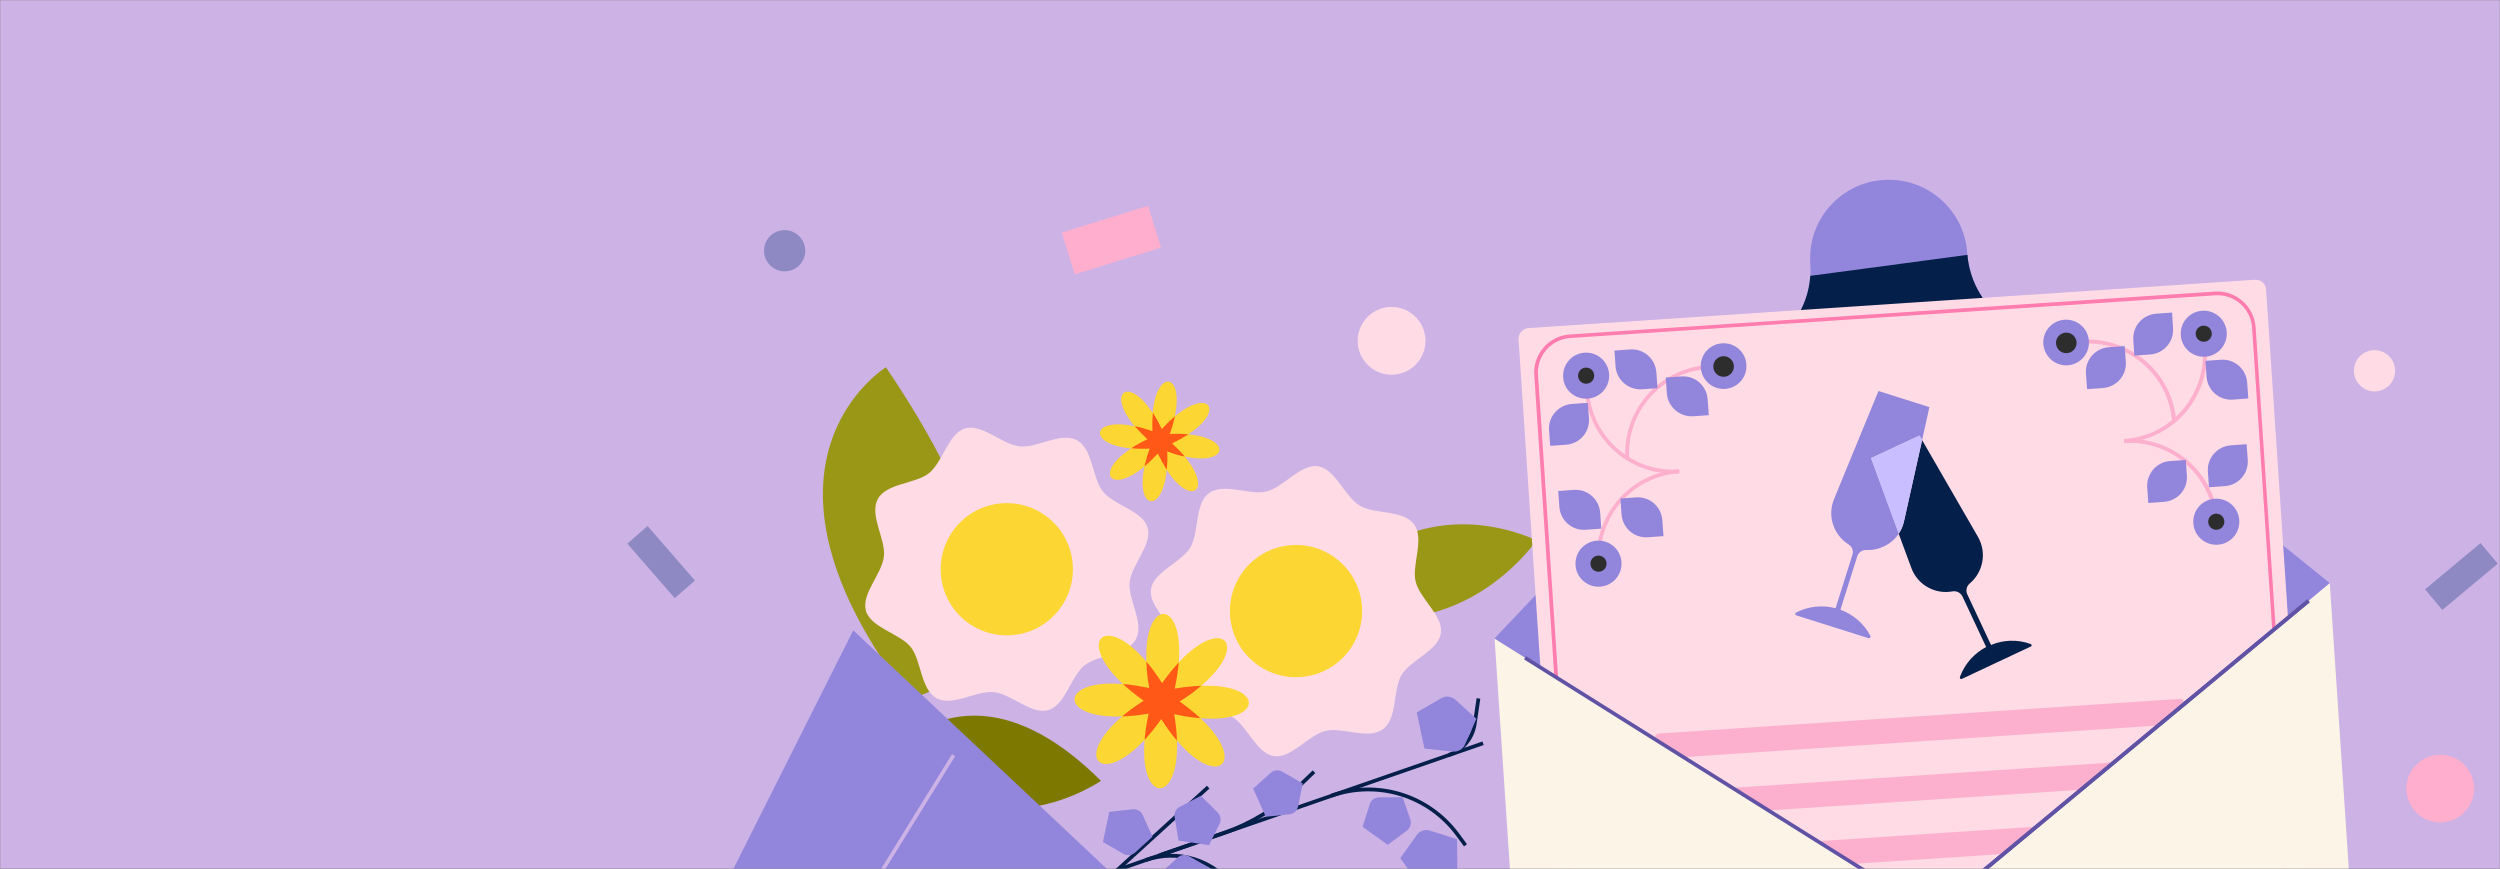 <svg width="1335" height="464" viewBox="0 0 1335 464" fill="none" xmlns="http://www.w3.org/2000/svg">
<rect x="0" y="0" width="1335" height="464" fill="#808080" stroke="none"/>
<g clip-path="url(#clip0_1528_82131)">
<mask id="mask0_1528_82131" style="mask-type:luminance" maskUnits="userSpaceOnUse" x="0" y="0" width="1335" height="464">
<path d="M1335 0H0V464H1335V0Z" fill="white"/>
</mask>
<g mask="url(#mask0_1528_82131)">
<path d="M1335 -0.6H0V464.6H1335V-0.6Z" fill="#CCB2E5"/>
<path d="M743.1 200.101C753.1 200.101 761.2 192.001 761.2 182.001C761.2 172.001 753.1 163.901 743.1 163.901C733.1 163.901 725 172.001 725 182.001C725 192.001 733.1 200.101 743.1 200.101Z" fill="#FFDCE5"/>
<path d="M419 144.901C425.1 144.901 430 140.001 430 133.901C430 127.801 425.1 122.901 419 122.901C412.9 122.901 408 127.801 408 133.901C408 140.001 413 144.901 419 144.901Z" fill="#8E88C3"/>
<path d="M1268 209C1274.1 209 1279 204.1 1279 198C1279 191.9 1274.1 187 1268 187C1261.9 187 1257 191.9 1257 198C1257 204.1 1262 209 1268 209Z" fill="#FFDCE5"/>
<path d="M371.1 310.001L345.8 280.901L335 290.301L360.3 319.401L371.1 310.001Z" fill="#8E88C3"/>
<path d="M1324.6 290L1295 314.7L1304.2 325.7L1333.8 301L1324.6 290Z" fill="#8E88C3"/>
<path d="M613.1 109.901L567 124.201L573.9 146.501L620 132.201L613.1 109.901Z" fill="#FFAECD"/>
<path d="M485.939 372.876C485.939 372.876 581.973 356.949 473.092 196.112C473.092 196.112 389.39 247.513 485.939 372.876Z" fill="#9B9716"/>
<path d="M701.97 321.861C701.97 321.861 747.583 257.314 820.581 288.474C820.482 288.487 777.333 352.602 701.97 321.861Z" fill="#9B9716"/>
<path d="M738.487 389.401C730.589 395.204 716.718 388.088 707.832 390.29C698.55 392.546 689.548 405.157 680.282 403.778C671.016 402.399 666.119 387.72 657.986 382.759C650.078 377.969 634.796 380.627 629.006 372.829C623.203 364.931 630.32 351.06 628.117 342.174C625.861 332.892 613.251 323.89 614.629 314.624C616.008 305.358 630.687 300.461 635.648 292.328C640.438 284.42 637.78 269.138 645.578 263.348C653.476 257.545 667.347 264.662 676.233 262.459C685.515 260.203 694.517 247.593 703.783 248.971C713.049 250.35 717.946 265.029 726.079 269.99C733.987 274.78 749.269 272.122 755.059 279.921C760.862 287.818 753.745 301.689 755.948 310.575C758.204 319.857 770.814 328.859 769.436 338.125C768.057 347.391 753.378 352.288 748.417 360.421C743.713 368.217 746.384 383.598 738.487 389.401Z" fill="#FFDCE5"/>
<path d="M696.775 361.304C716.101 358.708 729.657 340.945 727.061 321.619C724.465 302.292 706.702 288.736 687.376 291.332C668.05 293.928 654.494 311.691 657.09 331.018C659.686 350.344 677.349 363.913 696.775 361.304Z" fill="#FCD632"/>
<path d="M606.527 341.442C601.831 350.044 586.321 349.504 579.13 355.313C571.669 361.36 568.868 376.568 559.837 379.193C550.807 381.819 540.223 370.628 530.699 369.587C521.486 368.605 508.755 377.479 500.166 372.881C491.564 368.184 492.104 352.675 486.295 345.484C480.486 338.293 465.04 335.222 462.414 326.191C459.789 317.16 470.979 306.577 472.021 297.053C473.016 287.939 464.129 275.108 468.727 266.52C473.324 257.931 488.933 258.458 496.124 252.649C503.585 246.602 506.386 231.394 515.416 228.768C524.447 226.143 535.031 237.333 544.555 238.375C553.767 239.357 566.499 230.483 575.088 235.08C583.69 239.777 583.15 255.287 588.959 262.478C595.006 269.939 610.214 272.739 612.84 281.77C615.465 290.801 604.275 301.385 603.233 310.908C602.238 320.022 611.224 332.84 606.527 341.442Z" fill="#FFDCE5"/>
<path d="M542.326 338.966C561.653 336.37 575.209 318.608 572.613 299.281C570.017 279.955 552.254 266.399 532.928 268.995C513.601 271.591 500.045 289.354 502.641 308.68C505.237 328.006 523 341.562 542.326 338.966Z" fill="#FCD632"/>
<path d="M632.66 243.794C655.926 248.741 658.099 234.121 634.499 231.944C654.351 218.986 645.597 207.146 627.353 222.309C632.3 199.044 617.68 196.871 615.503 220.471C602.544 200.619 590.705 209.373 605.868 227.617C582.603 222.67 580.429 237.289 604.029 239.467C584.178 252.425 592.833 264.278 611.176 249.101C606.229 272.367 620.848 274.54 623.026 250.94C635.885 270.805 647.837 262.137 632.66 243.794Z" fill="#FCD632"/>
<path d="M632.66 243.794C630.841 241.516 628.513 239.205 625.86 236.737C629.183 235.18 631.996 233.592 634.499 231.944C631.631 231.623 628.294 231.567 624.686 231.749C625.931 228.252 626.82 225.105 627.452 222.296C625.174 224.116 622.863 226.444 620.394 229.096C618.838 225.774 617.236 222.861 615.602 220.457C615.38 223.312 615.224 226.663 615.406 230.271C611.909 229.025 608.763 228.136 605.954 227.504C607.773 229.783 610.102 232.093 612.754 234.562C609.432 236.118 606.519 237.72 604.115 239.355C606.983 239.676 610.321 239.732 613.929 239.55C612.683 243.047 611.794 246.193 611.162 249.002C613.44 247.183 615.751 244.855 618.319 242.189C619.875 245.512 621.477 248.424 623.112 250.828C623.334 247.973 623.489 244.622 623.307 241.015C626.619 242.386 629.765 243.275 632.66 243.794Z" fill="#FF5817"/>
<path d="M641.037 383.522C675.21 386.297 675.672 364.946 641.436 366.215C667.517 344.045 652.838 328.663 629.463 353.697C632.238 319.524 610.887 319.062 612.156 353.298C589.986 327.217 574.604 341.896 599.638 365.271C565.465 362.496 565.003 383.847 599.239 382.578C573.158 404.747 587.837 420.13 611.212 395.096C608.437 429.269 629.788 429.731 628.519 395.495C650.688 421.576 666.071 406.897 641.037 383.522Z" fill="#FCD632"/>
<path d="M641.036 383.522C637.934 380.71 634.297 377.667 629.952 374.618C634.417 371.799 638.273 368.96 641.436 366.215C637.22 366.377 632.535 366.805 627.309 367.709C628.427 362.514 629.117 357.881 629.463 353.697C626.651 356.799 623.608 360.437 620.559 364.781C617.74 360.317 614.901 356.46 612.156 353.298C612.318 357.514 612.746 362.198 613.65 367.425C608.455 366.306 603.822 365.617 599.638 365.271C602.74 368.083 606.378 371.126 610.722 374.174C606.258 376.994 602.401 379.833 599.239 382.578C603.455 382.415 608.139 381.988 613.366 381.084C612.247 386.279 611.558 390.912 611.212 395.096C614.024 391.994 617.067 388.356 620.115 384.012C622.935 388.476 625.773 392.332 628.519 395.495C628.356 391.279 627.929 386.594 627.025 381.368C632.121 382.5 636.853 383.176 641.036 383.522Z" fill="#FF5817"/>
<path d="M791.62 395.952L563.323 475.03L563.977 476.92L792.274 397.842L791.62 395.952Z" fill="#041F49"/>
<path d="M781.805 451.992L777.735 446.485C762.424 425.637 735.692 417.423 711.296 425.846L710.634 423.917C735.895 415.176 763.486 423.78 779.287 445.267L783.356 450.774L781.805 451.992Z" fill="#041F49"/>
<path d="M619.711 457.621L619.048 455.692L653.657 443.677C667.728 438.761 680.877 430.739 691.599 420.419L700.98 411.39L702.382 412.816L693.001 421.845C682.008 432.403 668.688 440.65 654.32 445.606L619.711 457.621Z" fill="#041F49"/>
<path d="M662.555 480.622L658.22 474.646C647.594 460.132 628.959 454.361 611.995 460.272L611.333 458.343C629.162 452.114 648.642 458.175 659.772 473.429L664.106 479.405L662.555 480.622Z" fill="#041F49"/>
<path d="M774.059 404.096L773.397 402.167C780.432 399.709 785.475 393.684 786.512 386.381L788.521 372.792L790.484 373.134L788.475 386.722C787.333 394.746 781.775 401.445 774.059 404.096Z" fill="#041F49"/>
<path d="M644.501 419.59L596.017 463.784L597.364 465.263L645.849 421.069L644.501 419.59Z" fill="#041F49"/>
<path d="M778.061 448.157L763.617 443.538C760.98 442.682 758.186 443.663 756.569 445.898L747.739 458.284L759.471 474.264L773.865 469.505C776.475 468.65 778.263 466.19 778.201 463.474L778.061 448.157Z" fill="#9285DC"/>
<path d="M788.386 383.808L777.129 373.616C775.065 371.775 772.098 371.467 769.753 372.791L756.551 380.416L760.66 399.741L775.808 401.339C778.563 401.574 781.192 400.111 782.273 397.645L788.386 383.808Z" fill="#9285DC"/>
<path d="M749.016 425.723L736.414 425.801C734.095 425.81 732.074 427.292 731.461 429.493L727.627 441.511L741.025 451.113L751.214 443.589C753.05 442.233 753.834 439.807 753.144 437.68L749.016 425.723Z" fill="#9285DC"/>
<path d="M646.037 463.569L635.101 457.269C633.131 456.121 630.64 456.354 628.93 457.896L619.581 466.416L626.343 481.45L638.884 480.169C641.177 479.962 643.058 478.196 643.472 476.021L646.037 463.569Z" fill="#9285DC"/>
<path d="M695.661 418.36L684.725 412.06C682.754 410.912 680.263 411.146 678.553 412.687L669.191 421.108L675.953 436.142L688.593 434.848C690.886 434.641 692.668 432.888 693.182 430.7L695.661 418.36Z" fill="#9285DC"/>
<path d="M615.432 446.794L610.253 435.281C609.365 433.18 607.184 431.96 604.891 432.167L592.363 433.547L588.975 449.641L599.911 455.942C601.882 457.09 604.373 456.856 606.083 455.315L615.432 446.794Z" fill="#9285DC"/>
<path d="M641.255 424.962L630.034 430.808C628.059 431.88 626.838 434.062 627.244 436.328L629.331 448.862L645.603 451.318L651.242 439.966C652.277 437.91 651.845 435.445 650.218 433.848L641.255 424.962Z" fill="#9285DC"/>
<path d="M480.109 398.58C480.109 398.58 522.197 351.357 587.919 416.992C587.906 416.893 525.64 460.369 480.109 398.58Z" fill="#7D7900"/>
<path d="M455.638 336.586L648.621 518.11L324.559 739.119L268.941 708.148L455.638 336.586Z" fill="#9285DC"/>
<path d="M508.353 402.742L298.503 741.968L300.204 743.02L510.053 403.794L508.353 402.742Z" fill="#CCB2E5"/>
<path d="M1244.1 311.401L1168.3 374.301L1152.6 387.301L1128.8 407.101L1111.2 421.701L1087.4 441.401L1069.8 456.001L1059.8 464.301C1057.2 463.001 1054 462.301 1051.6 460.801C1048.3 458.701 1045.7 454.301 1041.8 453.301C1038 452.301 1033.7 455.001 1029.6 455.201C1025.5 455.501 1020.9 453.401 1017.3 454.901C1013.5 456.401 1011.6 461.101 1008.6 463.601C1006.4 465.401 1003.3 466.501 1001 468.101L990 461.201L970.6 449.101L944.4 432.701L925 420.601L898.8 404.201L881.5 393.301L798 341.001L926.7 205.201L953.7 176.901C958.3 172.001 961.7 166.401 964 160.201C965.5 156.101 966.4 151.701 966.7 147.301C966.9 145.201 966.9 143.001 966.7 140.801C965.9 129.201 969.9 118.401 977 110.301C984.1 102.201 994.3 96.801 1005.8 96.101C1017.4 95.301 1028.2 99.301 1036.3 106.401C1044.4 113.501 1049.8 123.701 1050.5 135.201C1050.5 135.501 1050.5 135.801 1050.6 136.001C1051.7 149.001 1058 161.001 1068.2 169.201L1099.3 194.301L1244.1 311.401Z" fill="#9285DC"/>
<path d="M1104.4 232.401L933.5 255.201L926.8 205.201L953.7 176.901C958.3 172.101 961.7 166.401 964 160.201C965.5 156.101 966.4 151.701 966.7 147.301L1050.6 136.101C1051.7 149.101 1058 161.101 1068.2 169.301L1099.3 194.401L1104.4 232.401Z" fill="#041F49"/>
<path d="M1204.1 149.401L816.2 175.201C813.1 175.401 810.7 178.101 810.9 181.201L832 497.501C832.2 500.601 834.9 503.001 838 502.801L1225.9 477.001C1229 476.801 1231.4 474.101 1231.2 471.001L1210.1 154.701C1210 151.501 1207.2 149.201 1204.1 149.401Z" fill="#FFDCE5"/>
<path d="M858.1 496.901C847.4 496.901 838.4 488.601 837.7 477.801L828.3 335.501L819.3 200.301C818.9 194.901 820.7 189.601 824.3 185.501C827.9 181.401 832.9 178.901 838.3 178.601L1182.7 155.701C1193.9 154.901 1203.7 163.501 1204.5 174.701L1223 452.201C1223.7 463.401 1215.2 473.201 1204 474.001L1203.9 472.001C1214 471.301 1221.8 462.501 1221.1 452.401L1202.6 174.901C1201.9 164.801 1193.1 157.001 1183 157.701L838.5 180.501C828.4 181.201 820.6 190.001 821.3 200.101L830.9 344.701L839.8 477.701C840.1 482.601 842.3 487.101 846.1 490.401C849.8 493.601 854.5 495.301 859.5 494.901L859.6 496.901C859 496.901 858.6 496.901 858.1 496.901Z" fill="#FF7CAE"/>
<path d="M1244.1 311.401L1265.6 634.101L819.6 663.801L798.1 341.101L1017.7 478.701L1031.9 487.601L1232.8 320.901L1232.9 320.801L1244.1 311.401Z" fill="#FCF4E6"/>
<path d="M1165.5 376.701L1152.7 387.401L898.9 404.301L884.8 395.401C883.2 394.401 883.7 391.901 885.6 391.701C885.6 391.701 885.6 391.701 885.7 391.701L1164.2 373.201C1166 373.001 1166.9 375.501 1165.5 376.701Z" fill="#FDB0CE"/>
<path d="M1128.8 407.101L1111.2 421.701L944.4 432.801L925 420.701L1128.8 407.101Z" fill="#FDB0CE"/>
<path d="M1087.4 441.401L1069.8 456.001L990 461.301L970.6 449.201L1087.4 441.401Z" fill="#FDB0CE"/>
<path d="M1232.12 320.052L919.549 579.451L920.826 580.99L1233.4 321.591L1232.12 320.052Z" fill="#6053A5"/>
<path d="M893.6 252.901C882.1 252.901 871.2 248.801 862.5 241.201C853 232.901 847.3 221.301 846.4 208.701L848.5 208.601C849.3 220.701 854.8 231.701 863.8 239.601C872.9 247.601 884.5 251.501 896.6 250.701L896.7 252.801C895.8 252.801 894.7 252.901 893.6 252.901Z" fill="#FDB0CE"/>
<path d="M852.6 301.101C851.8 288.501 855.9 276.301 864.2 266.701C872.5 257.201 884.1 251.501 896.7 250.601L896.8 252.701C884.7 253.501 873.7 259.001 865.8 268.001C857.9 277.001 853.9 288.901 854.7 300.901L852.6 301.101Z" fill="#FDB0CE"/>
<path d="M867.9 245.401C867.1 232.801 871.2 220.601 879.5 211.001C887.8 201.501 899.4 195.801 912 194.901L912.1 197.001C900 197.801 889 203.301 881.1 212.301C873.1 221.401 869.2 233.001 870 245.101L867.9 245.401Z" fill="#FDB0CE"/>
<path d="M920.4 207.701C927.1 207.701 932.6 202.301 932.6 195.501C932.6 188.701 927.2 183.301 920.4 183.301C913.6 183.301 908.2 188.701 908.2 195.501C908.2 202.301 913.7 207.701 920.4 207.701Z" fill="#9285DC"/>
<path d="M847 212.901C853.8 212.901 859.3 207.401 859.3 200.601C859.3 193.801 853.8 188.301 847 188.301C840.2 188.301 834.7 193.801 834.7 200.601C834.6 207.401 840.1 212.901 847 212.901Z" fill="#9285DC"/>
<path d="M847 204.901C849.4 204.901 851.3 203.001 851.3 200.601C851.3 198.201 849.4 196.301 847 196.301C844.6 196.301 842.7 198.201 842.7 200.601C842.6 203.001 844.6 204.901 847 204.901Z" fill="#2D2D2D"/>
<path d="M853.6 313.301C860.4 313.301 865.9 307.801 865.9 301.001C865.9 294.201 860.4 288.701 853.6 288.701C846.8 288.701 841.3 294.201 841.3 301.001C841.3 307.801 846.8 313.301 853.6 313.301Z" fill="#9285DC"/>
<path d="M853.6 305.301C856 305.301 857.9 303.401 857.9 301.001C857.9 298.601 856 296.701 853.6 296.701C851.2 296.701 849.3 298.601 849.3 301.001C849.3 303.401 851.2 305.301 853.6 305.301Z" fill="#2D2D2D"/>
<path d="M920.4 201.201C923.4 201.201 925.9 198.701 925.9 195.701C925.9 192.701 923.4 190.201 920.4 190.201C917.4 190.201 914.9 192.701 914.9 195.701C914.9 198.801 917.4 201.201 920.4 201.201Z" fill="#2D2D2D"/>
<path d="M890.1 210.001L889.5 201.601L897.9 201.001C905.2 200.501 911.4 206.001 911.9 213.301L912.5 221.701L904.1 222.301C896.9 222.701 890.6 217.201 890.1 210.001Z" fill="#9285DC"/>
<path d="M827.8 238.101L827.2 229.701C826.7 222.401 832.2 216.201 839.5 215.701L847.9 215.101L848.5 223.501C849 230.801 843.5 237.001 836.2 237.501L827.8 238.101Z" fill="#9285DC"/>
<path d="M888.3 286.301L879.9 286.901C872.6 287.401 866.4 281.901 865.9 274.601L865.3 266.201L873.7 265.601C881 265.101 887.2 270.601 887.7 277.901L888.3 286.301Z" fill="#9285DC"/>
<path d="M855.1 282.301L846.7 282.901C839.4 283.401 833.2 277.901 832.7 270.601L832.1 262.201L840.5 261.601C847.8 261.101 854 266.601 854.5 273.901L855.1 282.301Z" fill="#9285DC"/>
<path d="M862.7 195.601L862.1 187.201L870.5 186.601C877.8 186.101 884 191.601 884.5 198.901L885.1 207.301L876.7 207.901C869.5 208.301 863.2 202.801 862.7 195.601Z" fill="#9285DC"/>
<path d="M1134.3 236.501L1134.2 234.401C1146.3 233.601 1157.3 228.201 1165.2 219.101C1173.1 210.001 1177.1 198.401 1176.3 186.301L1178.4 186.201C1179.2 198.801 1175.1 211.001 1166.8 220.601C1158.5 230.001 1146.9 235.701 1134.3 236.501Z" fill="#FDB0CE"/>
<path d="M1182.4 278.701C1181.6 266.601 1176.2 255.601 1167.1 247.701C1158 239.701 1146.3 235.801 1134.3 236.601L1134.2 234.501C1146.8 233.701 1159 237.801 1168.6 246.101C1178.1 254.401 1183.8 266.001 1184.7 278.601L1182.4 278.701Z" fill="#FDB0CE"/>
<path d="M1159.9 225.601C1159.1 213.501 1153.7 202.501 1144.6 194.601C1135.5 186.601 1123.9 182.701 1111.8 183.501L1111.7 181.401C1124.3 180.601 1136.5 184.701 1146.1 193.001C1155.6 201.301 1161.3 212.901 1162.2 225.501L1159.9 225.601Z" fill="#FDB0CE"/>
<path d="M1103.3 195.101C1110 195.101 1115.5 189.701 1115.5 182.901C1115.5 176.201 1110.1 170.701 1103.3 170.701C1096.6 170.701 1091.1 176.101 1091.1 182.901C1091.2 189.601 1096.6 195.101 1103.3 195.101Z" fill="#9285DC"/>
<path d="M1176.8 190.501C1183.6 190.501 1189.1 185.001 1189.1 178.201C1189.1 171.401 1183.6 165.901 1176.8 165.901C1170 165.901 1164.5 171.401 1164.5 178.201C1164.5 185.001 1170 190.501 1176.8 190.501Z" fill="#9285DC"/>
<path d="M1176.8 182.501C1179.2 182.501 1181.1 180.601 1181.1 178.201C1181.1 175.801 1179.2 173.901 1176.8 173.901C1174.4 173.901 1172.5 175.801 1172.5 178.201C1172.5 180.601 1174.4 182.501 1176.8 182.501Z" fill="#2D2D2D"/>
<path d="M1183.5 290.901C1190.3 290.901 1195.8 285.401 1195.8 278.601C1195.8 271.801 1190.3 266.301 1183.5 266.301C1176.7 266.301 1171.2 271.801 1171.2 278.601C1171.2 285.401 1176.7 290.901 1183.5 290.901Z" fill="#9285DC"/>
<path d="M1183.5 282.901C1185.9 282.901 1187.8 281.001 1187.8 278.601C1187.8 276.201 1185.9 274.301 1183.5 274.301C1181.1 274.301 1179.2 276.201 1179.2 278.601C1179.2 281.001 1181.1 282.901 1183.5 282.901Z" fill="#2D2D2D"/>
<path d="M1103.4 188.601C1106.4 188.601 1108.9 186.101 1108.9 183.101C1108.9 180.101 1106.4 177.601 1103.4 177.601C1100.4 177.601 1097.9 180.101 1097.9 183.101C1097.9 186.101 1100.3 188.601 1103.4 188.601Z" fill="#2D2D2D"/>
<path d="M1114.5 207.801L1113.9 199.401C1113.4 192.101 1118.9 185.901 1126.2 185.401L1134.6 184.801L1135.2 193.201C1135.7 200.501 1130.2 206.701 1122.9 207.201L1114.5 207.801Z" fill="#9285DC"/>
<path d="M1178.3 201.101L1177.7 192.701L1186 192.101C1193.3 191.601 1199.5 197.101 1200 204.401L1200.6 212.801L1192.2 213.401C1185 213.901 1178.8 208.401 1178.3 201.101Z" fill="#9285DC"/>
<path d="M1158.9 246.201L1167.2 245.601L1167.8 254.001C1168.3 261.301 1162.8 267.501 1155.5 268.001L1147.2 268.601L1146.6 260.201C1146.2 252.901 1151.7 246.601 1158.9 246.201Z" fill="#9285DC"/>
<path d="M1191.3 237.801L1199.7 237.201L1200.3 245.601C1200.8 252.901 1195.3 259.101 1188 259.601L1179.6 260.201L1179 251.801C1178.5 244.601 1184 238.301 1191.3 237.801Z" fill="#9285DC"/>
<path d="M1139.7 189.901L1139.2 181.501C1138.7 174.201 1144.2 168.001 1151.5 167.501L1159.9 166.901L1160.4 175.301C1160.9 182.601 1155.4 188.801 1148.1 189.301L1139.7 189.901Z" fill="#9285DC"/>
<path d="M1025 232.601L1026.4 235.001L1030.3 217.401L1003.1 208.801L979.3 266.701C975.7 275.701 979.2 285.701 987.1 290.701C989 291.901 989.9 294.101 989.2 296.201L980.2 324.801C973.4 323.001 965.9 323.601 959.1 327.101C958.5 327.401 958.5 328.401 959.2 328.601L978.5 334.701L997.8 340.801C998.5 341.001 999.1 340.301 998.8 339.601C995.3 332.801 989.5 328.101 982.8 325.601L991.8 297.001C992.5 294.901 994.5 293.601 996.7 293.701C1003.6 294.001 1010.2 290.601 1014 284.901L999.2 244.601L1025 232.601Z" fill="#9285DC"/>
<path d="M1084.4 343.901C1077.2 341.301 1069.7 341.701 1063.2 344.401L1050.5 317.301C1049.6 315.301 1050.2 313.001 1051.8 311.601C1058.9 305.701 1061.1 295.301 1056.3 286.801L1026.4 235.001L1016.7 278.501C1016.2 280.901 1015.2 283.101 1013.9 285.001L1020.7 303.401C1024.1 312.501 1033.5 317.501 1042.6 315.801C1044.8 315.401 1046.9 316.501 1047.9 318.401L1060.6 345.501C1054.4 348.801 1049.2 354.301 1046.6 361.501C1046.4 362.201 1047 362.901 1047.7 362.501L1066 353.901L1084.3 345.301C1085.1 345.101 1085.1 344.201 1084.4 343.901Z" fill="#041F49"/>
<path d="M1026.4 235.001L1025 232.601L999.1 244.701L1013.9 285.001C1015.2 283.101 1016.1 280.901 1016.7 278.501L1026.4 235.001Z" fill="#C9BEFF"/>
<path d="M1232.08 320.121L1031.16 486.859L1032.44 488.398L1233.35 321.66L1232.08 320.121Z" fill="#6053A5"/>
<path d="M814.907 350.443L813.845 352.137L1031.26 488.418L1032.32 486.723L814.907 350.443Z" fill="#6053A5"/>
<path d="M1303.1 439.2C1313.1 439.2 1321.2 431.1 1321.2 421.1C1321.2 411.1 1313.1 403 1303.1 403C1293.1 403 1285 411.1 1285 421.1C1285 431.1 1293.1 439.2 1303.1 439.2Z" fill="#FFAECD"/>
</g>
</g>
<defs>
<clipPath id="clip0_1528_82131">
<rect width="1335" height="464" fill="white"/>
</clipPath>
</defs>
</svg>

